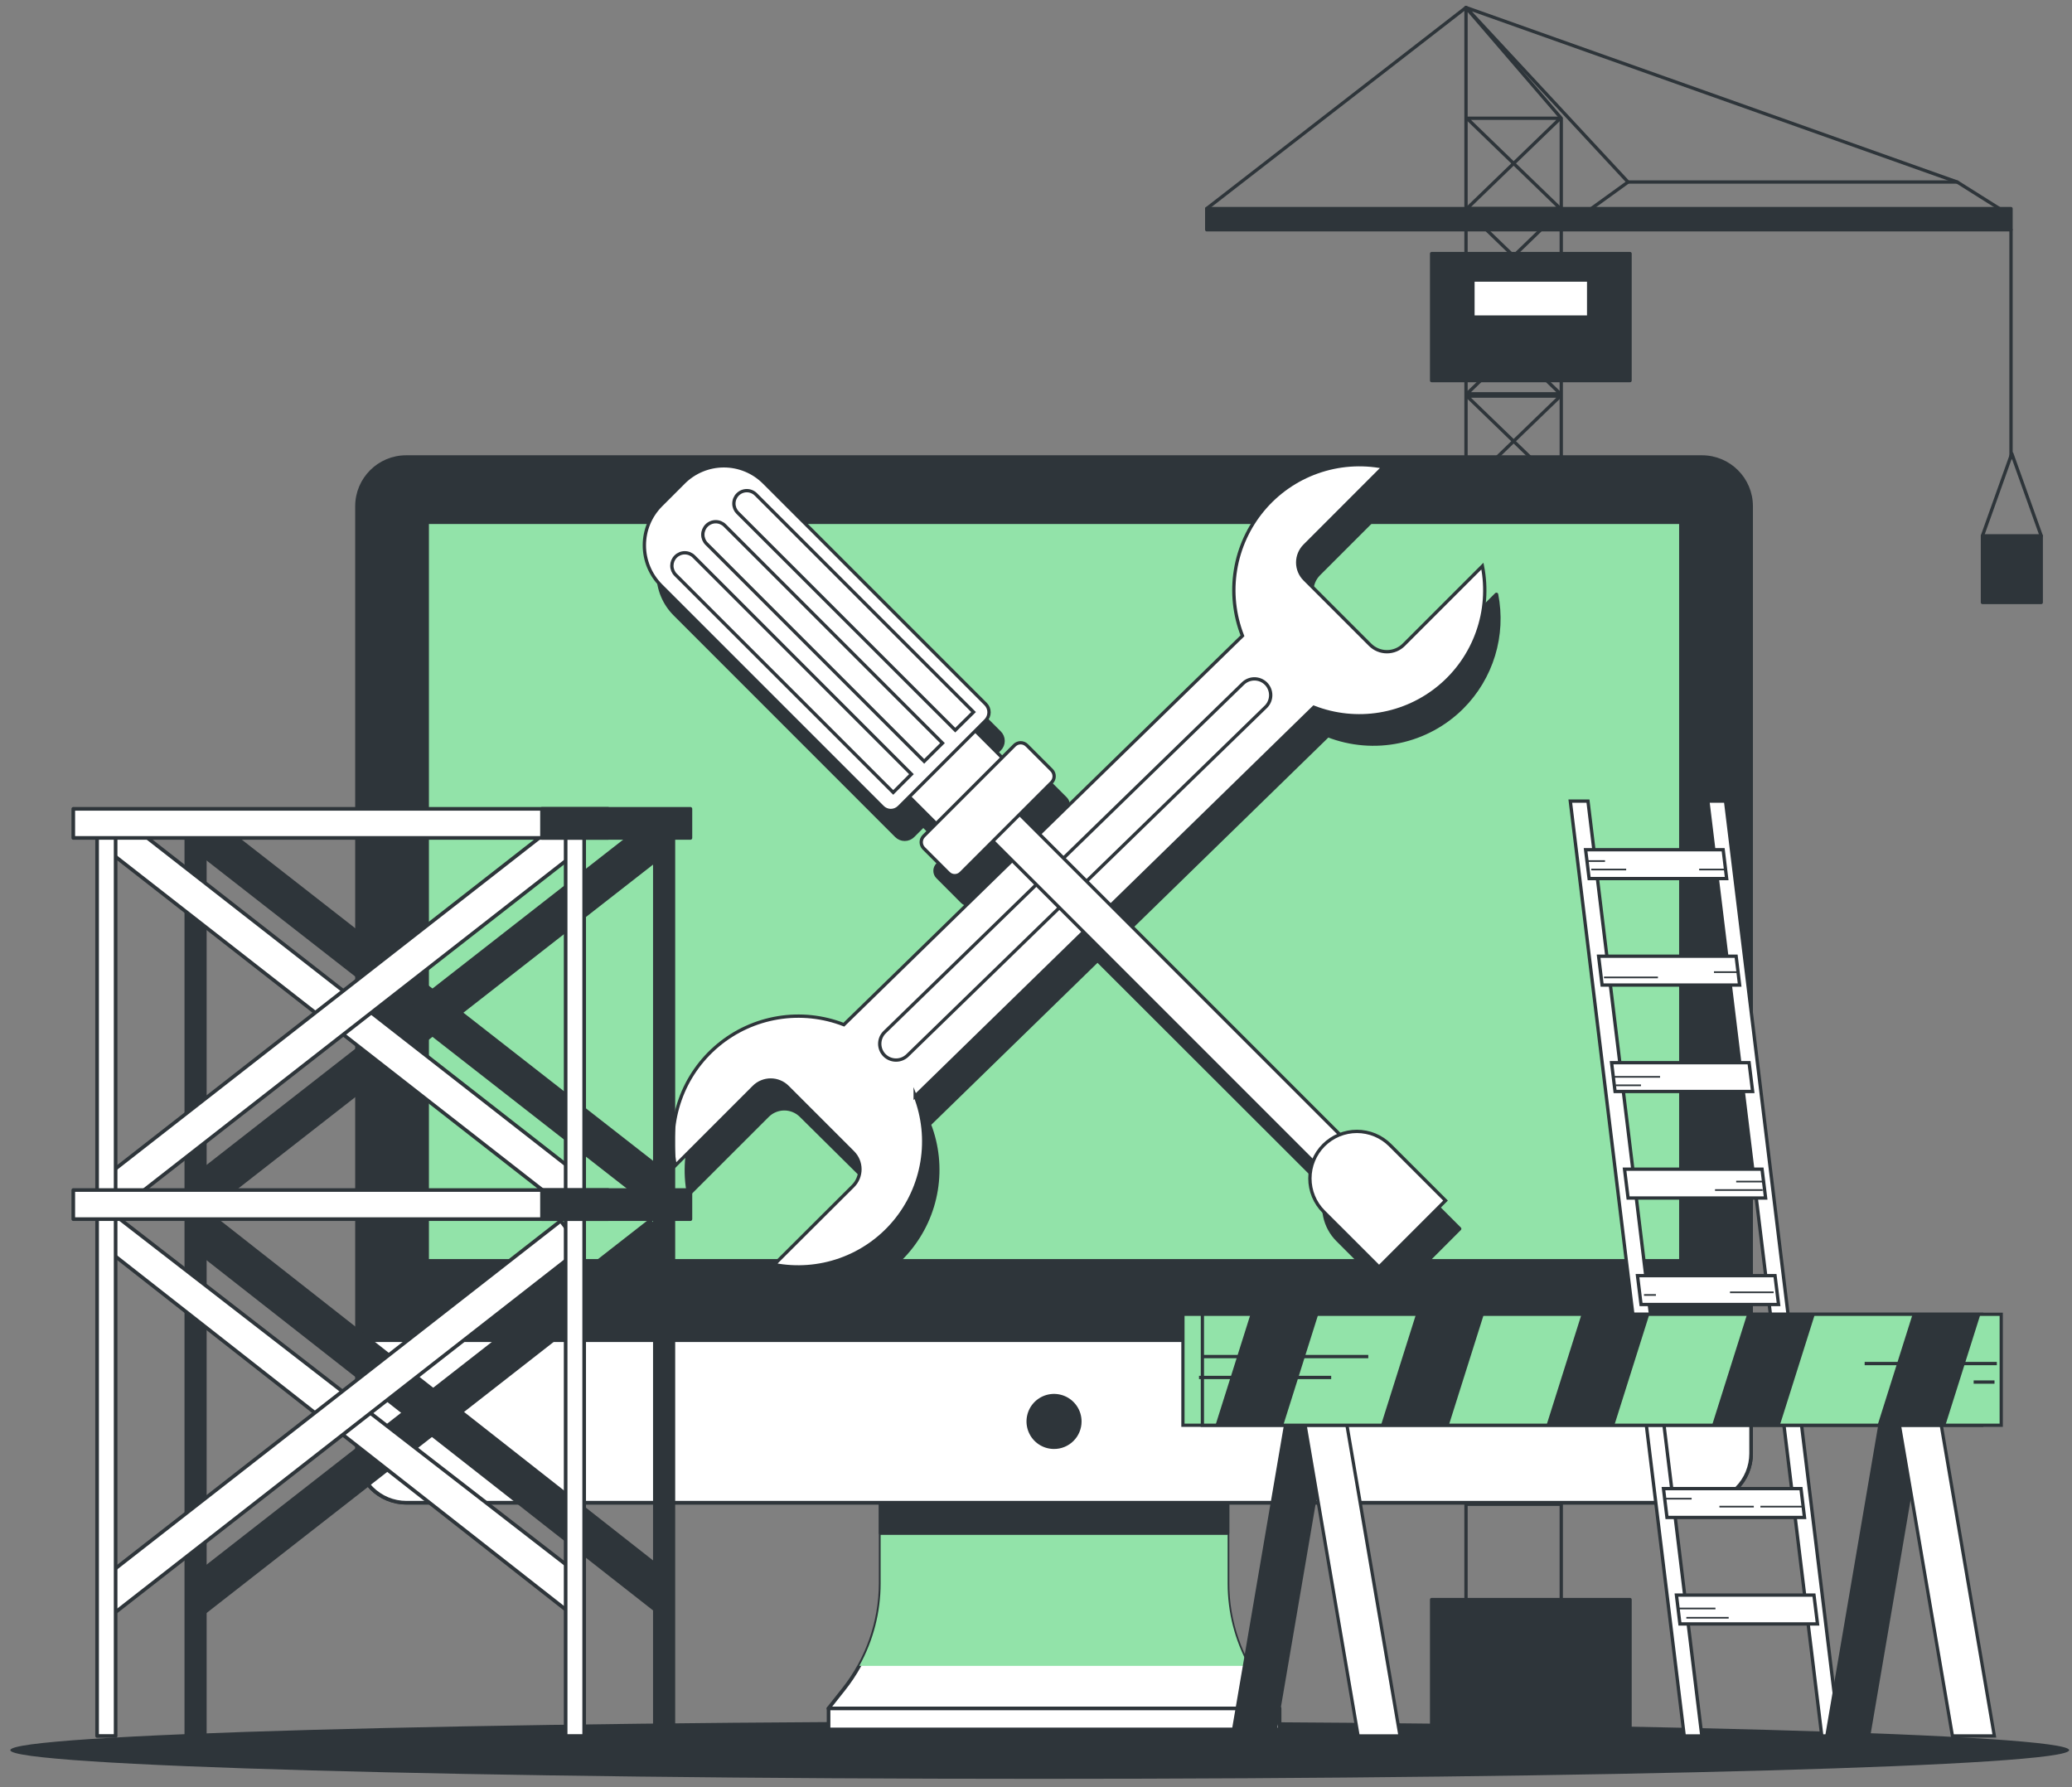 <svg width="240" height="207" viewBox="0 0 240 207" fill="none" xmlns="http://www.w3.org/2000/svg">
<rect x="0" y="0" width="240" height="207" fill="#808080" stroke="none"/>
<path d="M120.434 206.03C186.287 206.03 239.672 204.543 239.672 202.708C239.672 200.874 186.287 199.386 120.434 199.386C54.58 199.386 1.196 200.874 1.196 202.708C1.196 204.543 54.58 206.03 120.434 206.03Z" fill="#2E353A"/>
<path d="M180.84 199.681H169.808V0.871L180.84 13.699V199.681Z" stroke="#2E353A" stroke-width="0.384" stroke-linecap="round" stroke-linejoin="round"/>
<path d="M169.912 152.868H180.736L169.912 142.406H180.736L169.912 152.868Z" stroke="#2E353A" stroke-width="0.384" stroke-linecap="round" stroke-linejoin="round"/>
<path d="M169.912 142.142H180.736L169.912 131.68H180.736L169.912 142.142Z" stroke="#2E353A" stroke-width="0.384" stroke-linecap="round" stroke-linejoin="round"/>
<path d="M169.912 174.227H180.736L169.912 163.765H180.736L169.912 174.227Z" stroke="#2E353A" stroke-width="0.384" stroke-linecap="round" stroke-linejoin="round"/>
<path d="M169.912 163.502H180.736L169.912 153.04H180.736L169.912 163.502Z" stroke="#2E353A" stroke-width="0.384" stroke-linecap="round" stroke-linejoin="round"/>
<path d="M169.912 131.417H180.736L169.912 120.955H180.736L169.912 131.417Z" stroke="#2E353A" stroke-width="0.384" stroke-linecap="round" stroke-linejoin="round"/>
<path d="M169.912 120.691H180.736L169.912 110.229H180.736L169.912 120.691Z" stroke="#2E353A" stroke-width="0.384" stroke-linecap="round" stroke-linejoin="round"/>
<path d="M169.912 109.966H180.736L169.912 99.504H180.736L169.912 109.966Z" stroke="#2E353A" stroke-width="0.384" stroke-linecap="round" stroke-linejoin="round"/>
<path d="M169.912 99.24H180.736L169.912 88.778H180.736L169.912 99.24Z" stroke="#2E353A" stroke-width="0.384" stroke-linecap="round" stroke-linejoin="round"/>
<path d="M169.912 88.514H180.736L169.912 78.052H180.736L169.912 88.514Z" stroke="#2E353A" stroke-width="0.384" stroke-linecap="round" stroke-linejoin="round"/>
<path d="M169.912 77.789H180.736L169.912 67.327H180.736L169.912 77.789Z" stroke="#2E353A" stroke-width="0.384" stroke-linecap="round" stroke-linejoin="round"/>
<path d="M169.912 67.063H180.736L169.912 56.601H180.736L169.912 67.063Z" stroke="#2E353A" stroke-width="0.384" stroke-linecap="round" stroke-linejoin="round"/>
<path d="M169.912 56.337H180.736L169.912 45.876H180.736L169.912 56.337Z" stroke="#2E353A" stroke-width="0.384" stroke-linecap="round" stroke-linejoin="round"/>
<path d="M169.912 45.612H180.736L169.912 35.15H180.736L169.912 45.612Z" stroke="#2E353A" stroke-width="0.384" stroke-linecap="round" stroke-linejoin="round"/>
<path d="M169.912 34.887H180.736L169.912 24.425H180.736L169.912 34.887Z" stroke="#2E353A" stroke-width="0.384" stroke-linecap="round" stroke-linejoin="round"/>
<path d="M169.912 24.161H180.736L169.912 13.699H180.736L169.912 24.161Z" stroke="#2E353A" stroke-width="0.384" stroke-linecap="round" stroke-linejoin="round"/>
<path d="M232.053 24.449L226.709 21.084H188.575L183.917 24.449H232.053Z" stroke="#2E353A" stroke-width="0.384" stroke-linecap="round" stroke-linejoin="round"/>
<path d="M232.936 24.161H139.776V26.613H232.936V24.161Z" fill="#2E353A" stroke="#2E353A" stroke-width="0.384" stroke-linecap="round" stroke-linejoin="round"/>
<path d="M226.709 21.084L169.808 0.871L188.575 21.084" stroke="#2E353A" stroke-width="0.384" stroke-linecap="round" stroke-linejoin="round"/>
<path d="M169.808 0.871L139.776 24.161" stroke="#2E353A" stroke-width="0.384" stroke-linecap="round" stroke-linejoin="round"/>
<path d="M188.808 29.371H165.824V44.08H188.808V29.371Z" fill="#2E353A" stroke="#2E353A" stroke-width="0.384" stroke-linecap="round" stroke-linejoin="round"/>
<path d="M188.808 185.266H165.824V199.975H188.808V185.266Z" fill="#2E353A" stroke="#2E353A" stroke-width="0.384" stroke-linecap="round" stroke-linejoin="round"/>
<path d="M184.015 32.435H170.611V36.725H184.015V32.435Z" fill="white" stroke="#2E353A" stroke-width="0.384" stroke-linecap="round" stroke-linejoin="round"/>
<path d="M232.936 26.613V53.04" stroke="#2E353A" stroke-width="0.384" stroke-linecap="round" stroke-linejoin="round"/>
<path d="M236.436 62.062H229.626V69.779H236.436V62.062Z" fill="#2E353A" stroke="#2E353A" stroke-width="0.384" stroke-linecap="round" stroke-linejoin="round"/>
<path d="M229.626 62.062L233.028 52.538L236.436 62.062" stroke="#2E353A" stroke-width="0.384" stroke-linecap="round" stroke-linejoin="round"/>
<path d="M142.179 183.39V169.759H102.004V183.402C101.997 187.855 100.485 192.175 97.714 195.66L95.955 197.879H148.204L146.439 195.66C143.678 192.166 142.177 187.843 142.179 183.39Z" fill="white" stroke="#2E353A" stroke-width="0.421" stroke-linecap="round" stroke-linejoin="round"/>
<g style="mix-blend-mode:multiply">
<path d="M99.534 192.945H144.649C143.036 190.019 142.192 186.731 142.198 183.39V169.759H102.004V183.402C102.002 186.741 101.152 190.024 99.534 192.945Z" fill="#92E3A9"/>
</g>
<path d="M142.179 171.8H102.004V177.561H142.179V171.8Z" fill="#2E353A" stroke="#2E353A" stroke-width="0.421" stroke-linecap="round" stroke-linejoin="round"/>
<path d="M197.137 52.942H47.046C43.901 52.942 41.352 55.492 41.352 58.636V168.356C41.352 171.5 43.901 174.05 47.046 174.05H197.137C200.282 174.05 202.831 171.5 202.831 168.356V58.636C202.831 55.492 200.282 52.942 197.137 52.942Z" fill="#2E353A" stroke="#2E353A" stroke-width="0.421" stroke-linecap="round" stroke-linejoin="round"/>
<path d="M41.352 155.228H202.831V168.356C202.831 169.866 202.231 171.314 201.163 172.382C200.095 173.45 198.647 174.05 197.137 174.05H47.077C45.567 174.05 44.118 173.45 43.051 172.382C41.983 171.314 41.383 169.866 41.383 168.356V155.228H41.352Z" fill="white" stroke="#2E353A" stroke-width="0.421" stroke-linecap="round" stroke-linejoin="round"/>
<path d="M194.704 60.481H49.473V146.041H194.704V60.481Z" fill="#92E3A9" stroke="#2E353A" stroke-width="0.421" stroke-linecap="round" stroke-linejoin="round"/>
<path d="M125.067 164.642C125.068 164.052 124.895 163.476 124.568 162.985C124.242 162.495 123.777 162.112 123.233 161.885C122.688 161.659 122.089 161.599 121.511 161.713C120.933 161.828 120.402 162.111 119.984 162.527C119.567 162.944 119.283 163.474 119.168 164.052C119.052 164.63 119.111 165.229 119.336 165.774C119.561 166.319 119.943 166.784 120.433 167.112C120.923 167.439 121.499 167.614 122.089 167.614C122.479 167.615 122.867 167.539 123.228 167.39C123.589 167.241 123.918 167.022 124.194 166.746C124.471 166.47 124.691 166.142 124.84 165.781C124.99 165.42 125.067 165.033 125.067 164.642Z" fill="#2E353A" stroke="#2E353A" stroke-width="0.421" stroke-linecap="round" stroke-linejoin="round"/>
<path d="M148.216 197.873H95.973V200.306H148.216V197.873Z" fill="white" stroke="#2E353A" stroke-width="0.421" stroke-linecap="round" stroke-linejoin="round"/>
<path d="M169.355 81.92C171.037 80.234 172.28 78.161 172.974 75.883C173.667 73.604 173.79 71.19 173.332 68.853L164.219 77.967C163.701 78.482 163 78.771 162.27 78.771C161.539 78.771 160.839 78.482 160.321 77.967L152.745 70.391C152.489 70.135 152.285 69.831 152.146 69.496C152.007 69.161 151.936 68.802 151.936 68.439C151.936 68.077 152.007 67.718 152.146 67.383C152.285 67.048 152.489 66.743 152.745 66.487L161.853 57.38C159.3 56.881 156.661 57.077 154.21 57.946C151.759 58.816 149.586 60.327 147.918 62.322C146.25 64.318 145.148 66.724 144.727 69.29C144.307 71.857 144.582 74.489 145.525 76.913L122.009 99.89L119.741 97.616L123.418 93.939C123.606 93.747 123.712 93.49 123.712 93.222C123.712 92.953 123.606 92.696 123.418 92.505L120.55 89.636C120.361 89.447 120.104 89.341 119.836 89.341C119.568 89.341 119.312 89.447 119.122 89.636L117.688 91.07L114.581 87.969L115.776 86.774C116.029 86.52 116.171 86.176 116.171 85.818C116.171 85.46 116.029 85.116 115.776 84.862L90.114 59.2C89.503 58.588 88.776 58.102 87.977 57.771C87.178 57.439 86.321 57.269 85.456 57.269C84.591 57.269 83.734 57.439 82.935 57.771C82.135 58.102 81.409 58.588 80.798 59.2L78.175 61.823C77.563 62.434 77.077 63.16 76.746 63.958C76.414 64.757 76.244 65.613 76.244 66.478C76.244 67.343 76.414 68.199 76.746 68.998C77.077 69.797 77.563 70.522 78.175 71.133L103.837 96.801C104.09 97.054 104.434 97.196 104.793 97.196C105.151 97.196 105.495 97.054 105.749 96.801L106.944 95.606L110.045 98.713L108.617 100.141C108.523 100.235 108.448 100.347 108.396 100.47C108.345 100.593 108.319 100.725 108.319 100.858C108.319 100.992 108.345 101.124 108.396 101.247C108.448 101.37 108.523 101.481 108.617 101.575L111.479 104.444C111.671 104.632 111.928 104.737 112.196 104.737C112.465 104.737 112.722 104.632 112.913 104.444L116.591 100.766L118.822 102.997L99.32 121.997C96.896 121.054 94.263 120.779 91.697 121.2C89.131 121.621 86.724 122.723 84.728 124.391C82.733 126.058 81.221 128.231 80.351 130.681C79.481 133.132 79.284 135.772 79.781 138.324L88.894 129.217C89.15 128.96 89.455 128.756 89.79 128.618C90.125 128.479 90.484 128.407 90.846 128.407C91.209 128.407 91.568 128.479 91.903 128.618C92.238 128.756 92.542 128.96 92.798 129.217L100.398 136.743C100.655 136.999 100.859 137.304 100.997 137.638C101.136 137.973 101.208 138.332 101.208 138.695C101.208 139.058 101.136 139.417 100.997 139.752C100.859 140.087 100.655 140.391 100.398 140.647L91.291 149.755C93.843 150.252 96.482 150.056 98.933 149.187C101.384 148.317 103.557 146.806 105.225 144.811C106.894 142.816 107.996 140.411 108.418 137.844C108.84 135.278 108.566 132.646 107.624 130.222L127.126 111.222L153.72 137.785C153.338 138.77 153.25 139.845 153.468 140.878C153.685 141.912 154.199 142.86 154.946 143.607L161.363 150.024L169.06 142.32L162.643 135.91C161.896 135.163 160.948 134.649 159.914 134.432C158.881 134.214 157.806 134.302 156.821 134.684L130.271 108.133L153.812 85.18C156.44 86.203 159.308 86.439 162.068 85.86C164.827 85.281 167.359 83.912 169.355 81.92Z" fill="#2E353A" stroke="#2E353A" stroke-width="0.421" stroke-linecap="round" stroke-linejoin="round"/>
<path d="M106.006 126.955L152.175 81.914C154.601 82.858 157.235 83.134 159.803 82.713C162.372 82.291 164.78 81.188 166.776 79.517C168.772 77.847 170.283 75.671 171.15 73.217C172.018 70.763 172.211 68.122 171.708 65.568L162.601 74.675C162.344 74.932 162.04 75.136 161.705 75.275C161.37 75.414 161.011 75.485 160.648 75.485C160.286 75.485 159.927 75.414 159.592 75.275C159.257 75.136 158.953 74.932 158.696 74.675L151.121 67.1C150.865 66.844 150.661 66.541 150.522 66.206C150.383 65.872 150.312 65.513 150.312 65.151C150.312 64.789 150.383 64.43 150.522 64.096C150.661 63.761 150.865 63.458 151.121 63.202L160.229 54.088C157.675 53.591 155.034 53.788 152.583 54.659C150.131 55.53 147.959 57.044 146.292 59.041C144.625 61.039 143.525 63.447 143.106 66.015C142.688 68.583 142.967 71.216 143.914 73.64L97.744 118.681C95.321 117.738 92.689 117.462 90.122 117.883C87.556 118.304 85.149 119.406 83.154 121.074C81.159 122.742 79.647 124.914 78.778 127.366C77.909 129.817 77.713 132.456 78.212 135.008L87.319 125.901C87.575 125.644 87.88 125.441 88.215 125.302C88.549 125.163 88.909 125.091 89.271 125.091C89.634 125.091 89.993 125.163 90.328 125.302C90.663 125.441 90.967 125.644 91.223 125.901L98.799 133.476C99.055 133.732 99.259 134.036 99.397 134.37C99.536 134.705 99.608 135.063 99.608 135.425C99.608 135.787 99.536 136.146 99.397 136.48C99.259 136.815 99.055 137.119 98.799 137.374L89.673 146.47C92.225 146.967 94.864 146.771 97.315 145.902C99.766 145.032 101.939 143.521 103.607 141.526C105.275 139.531 106.378 137.125 106.8 134.559C107.222 131.993 106.948 129.361 106.006 126.937V126.955Z" fill="white" stroke="#2E353A" stroke-width="0.384" stroke-miterlimit="10"/>
<path d="M102.452 122.23C102.099 121.876 101.9 121.396 101.9 120.897C101.9 120.397 102.099 119.917 102.452 119.563L143.963 79.18C144.318 78.827 144.798 78.628 145.299 78.628C145.8 78.628 146.28 78.827 146.635 79.18C146.988 79.535 147.186 80.015 147.186 80.516C147.186 81.017 146.988 81.497 146.635 81.852L105.124 122.23C104.769 122.583 104.288 122.781 103.788 122.781C103.287 122.781 102.806 122.583 102.452 122.23Z" fill="white" stroke="#2E353A" stroke-width="0.384" stroke-miterlimit="10"/>
<path d="M114.763 90.975L111.66 94.078L156.432 138.85L159.535 135.747L114.763 90.975Z" fill="white" stroke="#2E353A" stroke-width="0.384" stroke-miterlimit="10"/>
<path d="M167.436 139.053L159.738 146.751L153.321 140.34C152.3 139.319 151.726 137.933 151.726 136.488C151.726 135.044 152.3 133.658 153.321 132.636C153.827 132.131 154.427 131.73 155.087 131.456C155.748 131.183 156.456 131.042 157.17 131.042C157.885 131.042 158.593 131.183 159.254 131.456C159.914 131.73 160.514 132.131 161.019 132.636L167.436 139.053Z" fill="white" stroke="#2E353A" stroke-width="0.384" stroke-miterlimit="10"/>
<path d="M110.586 82.262L102.946 89.903L109.152 96.109L116.792 88.468L110.586 82.262Z" fill="white" stroke="#2E353A" stroke-width="0.384" stroke-miterlimit="10"/>
<path d="M76.565 58.506L79.191 55.88C79.802 55.268 80.528 54.783 81.327 54.453C82.125 54.122 82.981 53.952 83.846 53.952C84.71 53.952 85.566 54.122 86.365 54.453C87.163 54.783 87.889 55.268 88.5 55.88L114.165 81.544C114.418 81.797 114.56 82.14 114.56 82.498C114.56 82.855 114.418 83.198 114.165 83.451L104.136 93.48C103.884 93.733 103.541 93.875 103.183 93.875C102.825 93.875 102.482 93.733 102.23 93.48L76.565 67.815C75.33 66.58 74.637 64.906 74.637 63.16C74.637 61.415 75.33 59.74 76.565 58.506Z" fill="white" stroke="#2E353A" stroke-width="0.384" stroke-miterlimit="10"/>
<path d="M117.507 86.325L107.002 96.83C106.607 97.225 106.607 97.865 107.002 98.26L109.871 101.129C110.266 101.524 110.906 101.524 111.301 101.129L121.806 90.624C122.201 90.229 122.201 89.589 121.806 89.194L118.937 86.325C118.542 85.93 117.902 85.93 117.507 86.325Z" fill="white" stroke="#2E353A" stroke-width="0.384" stroke-miterlimit="10"/>
<path d="M105.571 89.667L103.463 91.781L78.261 66.579C77.98 66.299 77.823 65.918 77.823 65.522C77.823 65.126 77.98 64.745 78.261 64.465C78.399 64.325 78.564 64.215 78.745 64.139C78.927 64.063 79.121 64.024 79.318 64.024C79.514 64.024 79.709 64.063 79.89 64.139C80.072 64.215 80.237 64.325 80.375 64.465L105.571 89.667Z" fill="white" stroke="#2E353A" stroke-width="0.384" stroke-miterlimit="10"/>
<path d="M109.169 86.069L107.048 88.183L81.846 62.981C81.566 62.701 81.408 62.321 81.408 61.924C81.408 61.528 81.566 61.147 81.846 60.867C81.984 60.727 82.149 60.617 82.331 60.541C82.512 60.465 82.707 60.426 82.903 60.426C83.1 60.426 83.294 60.465 83.476 60.541C83.657 60.617 83.822 60.727 83.96 60.867L109.169 86.069Z" fill="white" stroke="#2E353A" stroke-width="0.384" stroke-miterlimit="10"/>
<path d="M112.767 82.472L110.646 84.568L85.444 59.384C85.164 59.103 85.006 58.723 85.006 58.327C85.006 57.93 85.164 57.55 85.444 57.27C85.582 57.13 85.747 57.019 85.928 56.944C86.11 56.868 86.305 56.829 86.501 56.829C86.698 56.829 86.892 56.868 87.074 56.944C87.255 57.019 87.42 57.13 87.558 57.27L112.767 82.472Z" fill="white" stroke="#2E353A" stroke-width="0.384" stroke-miterlimit="10"/>
<path d="M197.125 201.06H195.084L181.888 92.786H183.935L197.125 201.06Z" fill="white" stroke="#2E353A" stroke-width="0.384" stroke-miterlimit="10"/>
<path d="M213.06 201.06H211.019L197.823 92.786H199.871L213.06 201.06Z" fill="white" stroke="#2E353A" stroke-width="0.384" stroke-miterlimit="10"/>
<path d="M199.999 101.759H184.07L183.66 98.419H199.595L199.999 101.759Z" fill="white" stroke="#2E353A" stroke-width="0.384" stroke-miterlimit="10"/>
<path d="M201.501 114.09H185.572L185.167 110.75H201.096L201.501 114.09Z" fill="white" stroke="#2E353A" stroke-width="0.384" stroke-miterlimit="10"/>
<path d="M203.009 126.422H187.073L186.669 123.082H202.598L203.009 126.422Z" fill="white" stroke="#2E353A" stroke-width="0.384" stroke-miterlimit="10"/>
<path d="M204.51 138.759H188.581L188.17 135.419H204.099L204.51 138.759Z" fill="white" stroke="#2E353A" stroke-width="0.384" stroke-miterlimit="10"/>
<path d="M206.012 151.091H190.083L189.672 147.75H205.601L206.012 151.091Z" fill="white" stroke="#2E353A" stroke-width="0.384" stroke-miterlimit="10"/>
<path d="M207.513 163.422H191.584L191.18 160.082H207.109L207.513 163.422Z" fill="white" stroke="#2E353A" stroke-width="0.384" stroke-miterlimit="10"/>
<path d="M209.015 175.759H193.086L192.681 172.419H208.61L209.015 175.759Z" fill="white" stroke="#2E353A" stroke-width="0.384" stroke-miterlimit="10"/>
<path d="M210.523 188.091H194.587L194.183 184.751H210.112L210.523 188.091Z" fill="white" stroke="#2E353A" stroke-width="0.384" stroke-miterlimit="10"/>
<path d="M183.825 99.731H185.909" stroke="#2E353A" stroke-width="0.192" stroke-miterlimit="10"/>
<path d="M184.315 100.711H188.36" stroke="#2E353A" stroke-width="0.192" stroke-miterlimit="10"/>
<path d="M199.754 100.711H196.812" stroke="#2E353A" stroke-width="0.192" stroke-miterlimit="10"/>
<path d="M201.225 112.595H198.528" stroke="#2E353A" stroke-width="0.192" stroke-miterlimit="10"/>
<path d="M185.786 113.208H192.038" stroke="#2E353A" stroke-width="0.192" stroke-miterlimit="10"/>
<path d="M186.89 124.724H192.283" stroke="#2E353A" stroke-width="0.192" stroke-miterlimit="10"/>
<path d="M187.135 125.705H190.077" stroke="#2E353A" stroke-width="0.192" stroke-miterlimit="10"/>
<path d="M204.406 136.853H201.103" stroke="#2E353A" stroke-width="0.192" stroke-miterlimit="10"/>
<path d="M204.167 137.834H198.651" stroke="#2E353A" stroke-width="0.192" stroke-miterlimit="10"/>
<path d="M208.966 174.503H203.909" stroke="#2E353A" stroke-width="0.192" stroke-miterlimit="10"/>
<path d="M192.877 173.583H195.942" stroke="#2E353A" stroke-width="0.192" stroke-miterlimit="10"/>
<path d="M203.143 174.503H199.16" stroke="#2E353A" stroke-width="0.192" stroke-miterlimit="10"/>
<path d="M194.41 186.301H198.7" stroke="#2E353A" stroke-width="0.192" stroke-miterlimit="10"/>
<path d="M195.329 187.374H200.232" stroke="#2E353A" stroke-width="0.192" stroke-miterlimit="10"/>
<path d="M190.426 149.987H191.805" stroke="#2E353A" stroke-width="0.192" stroke-miterlimit="10"/>
<path d="M205.442 149.681H200.385" stroke="#2E353A" stroke-width="0.192" stroke-miterlimit="10"/>
<path d="M77.703 136.32L75.276 139.482L22.481 98.266L24.915 95.103L77.703 136.32Z" fill="#2E353A" stroke="#2E353A" stroke-width="0.421" stroke-linecap="round" stroke-linejoin="round"/>
<path d="M22.481 136.32L24.915 139.482L77.703 98.266L75.276 95.103L22.481 136.32Z" fill="#2E353A" stroke="#2E353A" stroke-width="0.421" stroke-linecap="round" stroke-linejoin="round"/>
<path d="M77.703 182.618L76.201 186.694L22.481 144.563L24.02 140.451L77.703 182.618Z" fill="#2E353A" stroke="#2E353A" stroke-width="0.421" stroke-linecap="round" stroke-linejoin="round"/>
<path d="M22.481 182.618L22.849 187.398L77.703 144.563L75.276 141.407L22.481 182.618Z" fill="#2E353A" stroke="#2E353A" stroke-width="0.421" stroke-linecap="round" stroke-linejoin="round"/>
<path d="M23.726 94.668H21.581V201.066H23.726V94.668Z" fill="#2E353A" stroke="#2E353A" stroke-width="0.421" stroke-linecap="round" stroke-linejoin="round"/>
<path d="M77.997 94.668H75.852V201.066H77.997V94.668Z" fill="#2E353A" stroke="#2E353A" stroke-width="0.421" stroke-linecap="round" stroke-linejoin="round"/>
<path d="M67.376 136.32L64.943 139.482L12.154 98.266L14.581 95.103L67.376 136.32Z" fill="white" stroke="#2E353A" stroke-width="0.421" stroke-linecap="round" stroke-linejoin="round"/>
<path d="M12.154 136.32L14.581 139.482L67.376 98.266L64.943 95.103L12.154 136.32Z" fill="white" stroke="#2E353A" stroke-width="0.421" stroke-linecap="round" stroke-linejoin="round"/>
<path d="M67.376 182.618L65.868 186.694L12.154 144.563L12.927 140.451L67.376 182.618Z" fill="white" stroke="#2E353A" stroke-width="0.421" stroke-linecap="round" stroke-linejoin="round"/>
<path d="M12.154 182.618L12.522 187.398L67.376 144.563L64.943 141.407L12.154 182.618Z" fill="white" stroke="#2E353A" stroke-width="0.421" stroke-linecap="round" stroke-linejoin="round"/>
<path d="M13.392 94.668H11.247V201.066H13.392V94.668Z" fill="white" stroke="#2E353A" stroke-width="0.421" stroke-linecap="round" stroke-linejoin="round"/>
<path d="M67.664 94.668H65.519V201.066H67.664V94.668Z" fill="white" stroke="#2E353A" stroke-width="0.421" stroke-linecap="round" stroke-linejoin="round"/>
<path d="M70.428 93.681H8.489V97.052H70.428V93.681Z" fill="white" stroke="#2E353A" stroke-width="0.421" stroke-linecap="round" stroke-linejoin="round"/>
<path d="M79.971 93.681H62.779V97.052H79.971V93.681Z" fill="#2E353A" stroke="#2E353A" stroke-width="0.421" stroke-linecap="round" stroke-linejoin="round"/>
<path d="M70.428 137.834H8.489V141.205H70.428V137.834Z" fill="white" stroke="#2E353A" stroke-width="0.421" stroke-linecap="round" stroke-linejoin="round"/>
<path d="M79.971 137.834H62.779V141.205H79.971V137.834Z" fill="#2E353A" stroke="#2E353A" stroke-width="0.421" stroke-linecap="round" stroke-linejoin="round"/>
<path d="M147.609 201.06H142.761L149.227 163.177H154.082L147.609 201.06Z" fill="#2E353A" stroke="#2E353A" stroke-width="0.374" stroke-miterlimit="10"/>
<path d="M157.311 201.06H162.166L155.693 163.177H150.845L157.311 201.06Z" fill="white" stroke="#2E353A" stroke-width="0.374" stroke-miterlimit="10"/>
<path d="M216.449 201.06H211.601L218.067 163.177H222.915L216.449 201.06Z" fill="#2E353A" stroke="#2E353A" stroke-width="0.374" stroke-miterlimit="10"/>
<path d="M226.151 201.06H231.005L224.533 163.177H219.685L226.151 201.06Z" fill="white" stroke="#2E353A" stroke-width="0.374" stroke-miterlimit="10"/>
<path d="M229.547 152.224H137.019V165.077H229.547V152.224Z" fill="#92E3A9" stroke="#2E353A" stroke-width="0.374" stroke-miterlimit="10"/>
<path d="M231.802 152.224H139.274V165.077H231.802V152.224Z" fill="#92E3A9" stroke="#2E353A" stroke-width="0.374" stroke-miterlimit="10"/>
<path d="M140.788 165.077H148.639L152.696 152.224H144.845L140.788 165.077Z" fill="#2E353A"/>
<path d="M171.874 152.224H164.016L159.959 165.077H167.816L171.874 152.224Z" fill="#2E353A"/>
<path d="M229.394 152.224H221.536L217.479 165.077H225.336L229.394 152.224Z" fill="#2E353A"/>
<path d="M210.216 152.224H202.365L198.308 165.077H206.159L210.216 152.224Z" fill="#2E353A"/>
<path d="M191.045 152.224H183.188L179.13 165.077H186.988L191.045 152.224Z" fill="#2E353A"/>
<path d="M231.294 157.931H215.984" stroke="#2E353A" stroke-width="0.384" stroke-miterlimit="10"/>
<path d="M231.024 160.075H228.609" stroke="#2E353A" stroke-width="0.384" stroke-miterlimit="10"/>
<path d="M138.882 159.542H154.192" stroke="#2E353A" stroke-width="0.384" stroke-miterlimit="10"/>
<path d="M139.145 157.122H158.488" stroke="#2E353A" stroke-width="0.384" stroke-miterlimit="10"/>
</svg>
